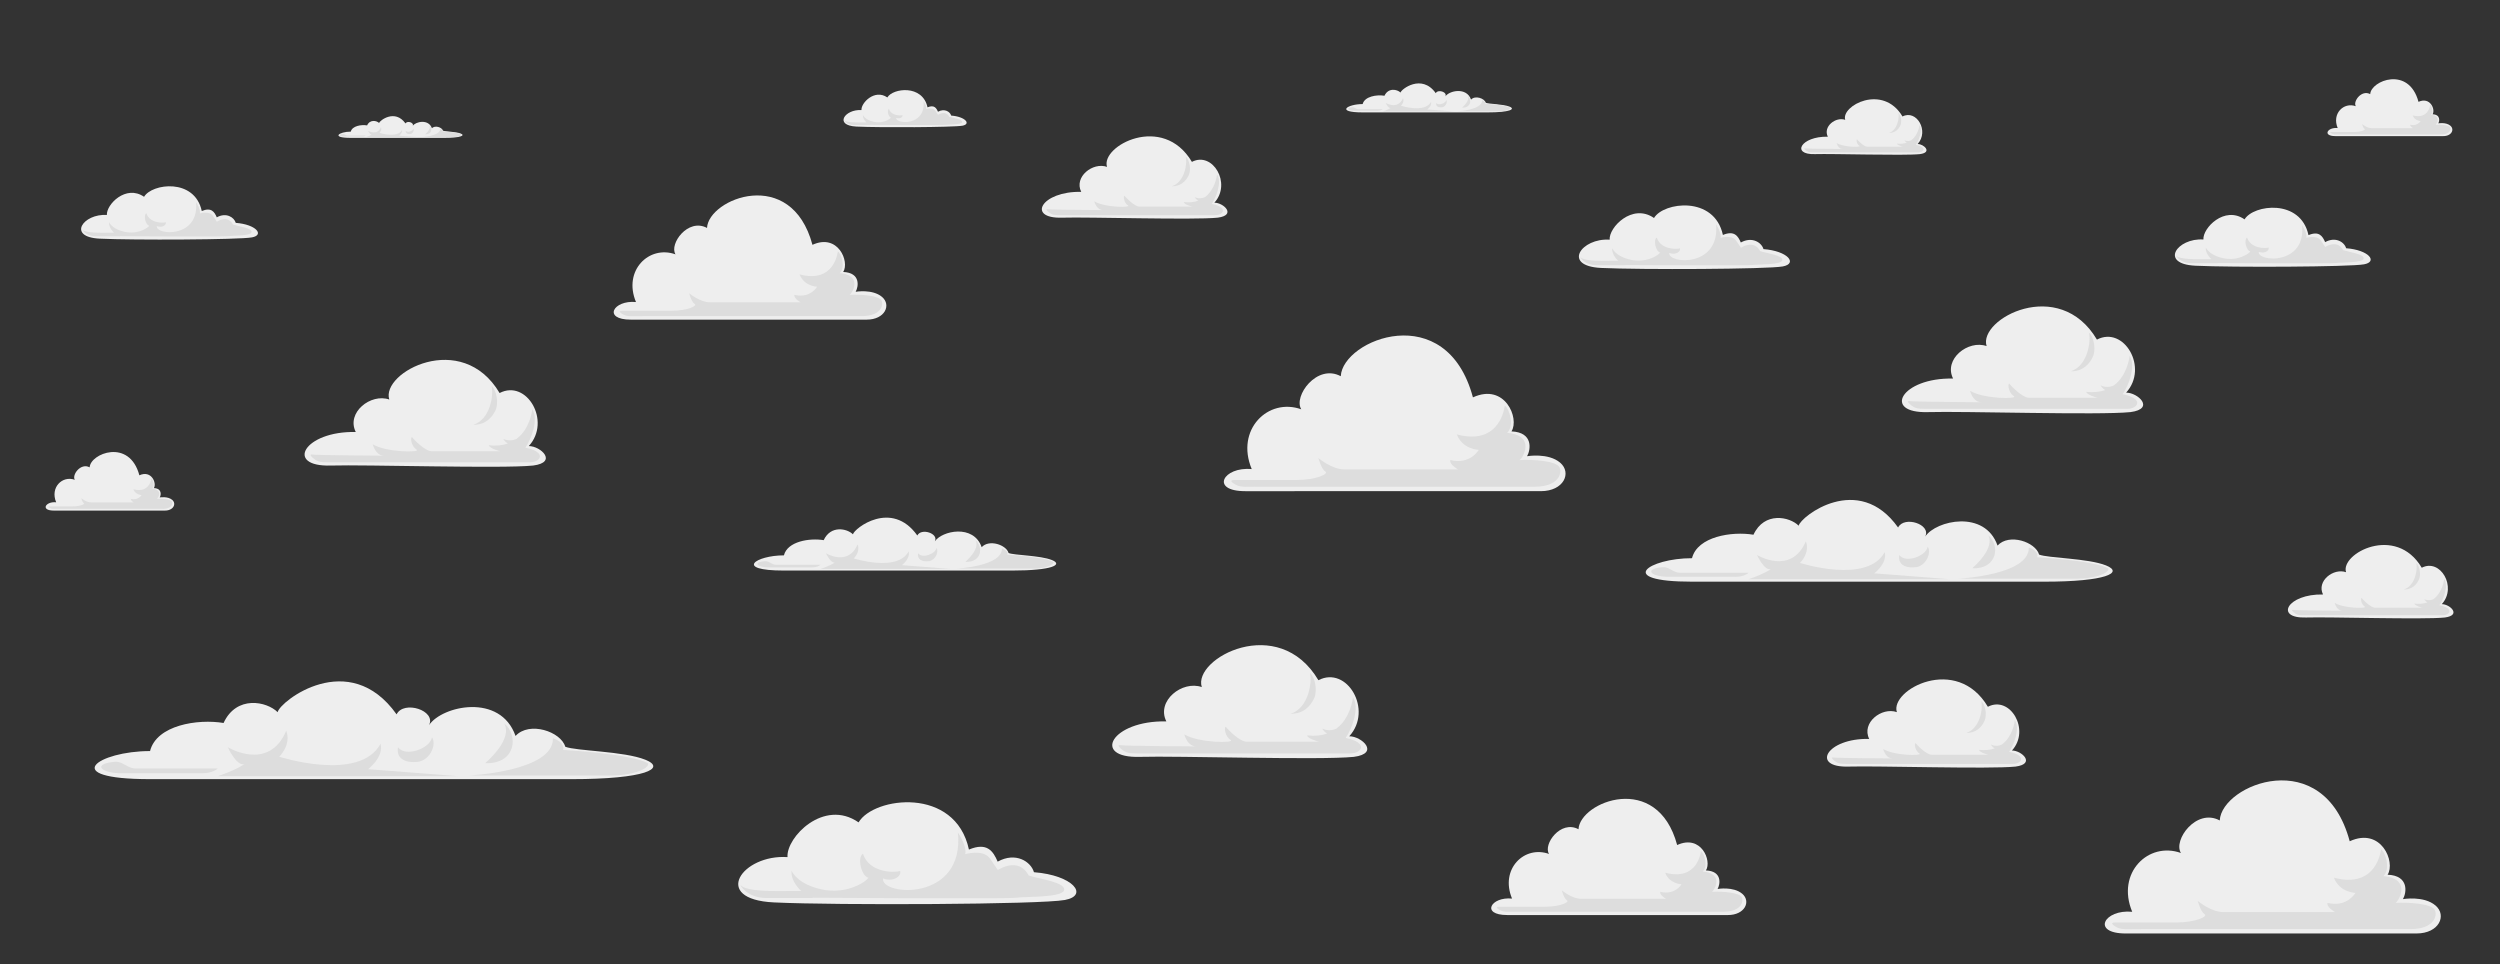 <?xml version="1.0" encoding="utf-8"?>
<!-- Generator: Adobe Illustrator 16.0.0, SVG Export Plug-In . SVG Version: 6.00 Build 0)  -->
<!DOCTYPE svg PUBLIC "-//W3C//DTD SVG 1.1//EN" "http://www.w3.org/Graphics/SVG/1.1/DTD/svg11.dtd">
<svg version="1.1" id="圖層_1" xmlns="http://www.w3.org/2000/svg" xmlns:xlink="http://www.w3.org/1999/xlink" x="0px" y="0px"
	 width="1200px" height="462.851px" viewBox="0 0 1200 462.851" enable-background="new 0 0 1200 462.851" xml:space="preserve">
<rect x="0" y="0" width="1200" height="462.851" fill="#333333" stroke="none"/>
<path fill="#EEEEEE" d="M158.82,223.463c-22.314,0.698-12.979-16.623,11.941-16.104c-4.673-9.351,7.268-18.701,16.095-15.585
	c-4.154-12.986,34.785-33.767,52.956-3.116c12.979-6.754,24.92,13.506,14.017,25.453c5.711,0,14.017,7.793,2.078,9.351
	C240.85,225.022,175.433,222.944,158.82,223.463z"/>
<g>
	<path fill="#DDDDDD" d="M227.239,203.878c5.68,0.125,8.962-3.409,10.605-6.946c1.64-3.537,0.504-9.601-1.895-11.621
		C237.084,189.48,235.317,201.351,227.239,203.878z"/>
	<path fill="#DDDDDD" d="M252.19,214.865c2.844-4.097,6.485-13.661,3.299-18.44c-0.077,0.998-1.188,9.446-7.517,14.218
		c-1.882,0.862-4.109,1.085-6.421-0.019c0,0,0.672,1.347,2.183,2.275c-2.476,0.864-5.461,1.231-9.065,0.828
		c0.228,1.479,5.121,2.846,5.576,2.846c-0.403,0-30.295,0-33.181,0c-2.926,0-8.414-5.532-9.328-6.813
		c-0.915,0.549-0.183,4.575,2.195,6.04c2.377,1.463-14.45,1.463-21.035-2.562c0.915,3.11,2.744,5.49,5.488,5.49
		c0,0-32.192-0.185-34.388-0.55c-2.195-0.364,0.146,1.573,0.146,1.573c2.157,1.889,3.506,2.159,7.28,2.159
		c3.775,0,91.413,0,96.807,0C259.623,221.91,262.658,217.029,252.19,214.865z"/>
</g>
<path fill="#EEEEEE" d="M925.536,197.81c-22.314,0.698-12.979-16.623,11.941-16.104c-4.673-9.351,7.268-18.701,16.095-15.585
	c-4.153-12.986,34.785-33.767,52.956-3.116c12.979-6.754,24.92,13.506,14.018,25.453c5.711,0,14.017,7.793,2.077,9.351
	C1007.566,199.368,942.149,197.29,925.536,197.81z"/>
<g>
	<path fill="#DDDDDD" d="M993.955,178.225c5.681,0.125,8.962-3.409,10.605-6.946c1.64-3.537,0.505-9.601-1.896-11.621
		C1003.801,163.826,1002.033,175.698,993.955,178.225z"/>
	<path fill="#DDDDDD" d="M1018.906,189.211c2.845-4.097,6.485-13.661,3.3-18.44c-0.078,0.998-1.189,9.446-7.518,14.218
		c-1.881,0.862-4.109,1.085-6.42-0.019c0,0,0.672,1.347,2.182,2.275c-2.475,0.864-5.461,1.231-9.064,0.828
		c0.228,1.479,5.121,2.846,5.575,2.846c-0.403,0-30.296,0-33.181,0c-2.926,0-8.414-5.532-9.328-6.813
		c-0.914,0.549-0.183,4.575,2.195,6.04c2.377,1.463-14.451,1.463-21.035-2.562c0.914,3.11,2.743,5.49,5.487,5.49
		c0,0-32.192-0.185-34.388-0.55c-2.195-0.364,0.146,1.573,0.146,1.573c2.156,1.889,3.506,2.159,7.279,2.159
		c3.775,0,91.414,0,96.808,0S1029.374,191.375,1018.906,189.211z"/>
</g>
<path fill="#EEEEEE" d="M871.158,73.975c-11.583,0.362-6.739-8.629,6.197-8.36c-2.426-4.853,3.774-9.706,8.355-8.089
	c-2.158-6.74,18.056-17.527,27.488-1.617c6.736-3.506,12.936,7.01,7.276,13.211c2.965,0,7.276,4.045,1.078,4.855
	C913.737,74.784,879.781,73.705,871.158,73.975z"/>
<g>
	<path fill="#DDDDDD" d="M906.672,63.807c2.949,0.065,4.652-1.77,5.504-3.605c0.852-1.836,0.263-4.984-0.984-6.032
		C911.782,56.333,910.866,62.497,906.672,63.807z"/>
	<path fill="#DDDDDD" d="M919.624,69.512c1.477-2.128,3.366-7.091,1.713-9.573c-0.041,0.518-0.617,4.903-3.903,7.379
		c-0.976,0.448-2.133,0.563-3.332-0.009c0,0,0.351,0.699,1.134,1.182c-1.285,0.447-2.836,0.638-4.705,0.429
		c0.117,0.768,2.657,1.476,2.894,1.476c-0.21,0-15.728,0-17.224,0c-1.52,0-4.367-2.871-4.844-3.536
		c-0.473,0.285-0.094,2.374,1.14,3.136c1.234,0.76-7.5,0.76-10.918-1.331c0.475,1.614,1.424,2.849,2.847,2.849
		c0,0-16.71-0.095-17.849-0.284c-1.139-0.19,0.075,0.817,0.075,0.817c1.119,0.98,1.818,1.121,3.78,1.121c1.958,0,47.45,0,50.249,0
		C923.481,73.168,925.058,70.635,919.624,69.512z"/>
</g>
<path fill="#EEEEEE" d="M509.797,104.483c-17.169,0.536-9.986-12.792,9.189-12.391c-3.596-7.196,5.593-14.391,12.384-11.992
	c-3.197-9.993,26.766-25.981,40.747-2.398c9.988-5.196,19.176,10.392,10.787,19.585c4.393,0,10.785,5.996,1.598,7.196
	C572.916,105.682,522.58,104.084,509.797,104.483z"/>
<g>
	<path fill="#DDDDDD" d="M562.441,89.413c4.371,0.097,6.897-2.624,8.159-5.345c1.263-2.722,0.39-7.387-1.455-8.942
		C570.018,78.334,568.659,87.47,562.441,89.413z"/>
	<path fill="#DDDDDD" d="M581.641,97.868c2.188-3.153,4.99-10.512,2.54-14.19c-0.061,0.769-0.916,7.269-5.785,10.94
		c-1.448,0.663-3.162,0.834-4.94-0.014c0,0,0.518,1.036,1.68,1.751c-1.904,0.664-4.202,0.947-6.975,0.636
		c0.174,1.14,3.938,2.19,4.29,2.19c-0.31,0-23.311,0-25.532,0c-2.25,0-6.473-4.257-7.177-5.242
		c-0.704,0.423-0.142,3.521,1.689,4.648c1.829,1.125-11.119,1.125-16.185-1.973c0.703,2.395,2.11,4.224,4.221,4.224
		c0,0-24.771-0.14-26.459-0.422c-1.689-0.28,0.112,1.211,0.112,1.211c1.659,1.454,2.696,1.661,5.602,1.661c2.904,0,70.339,0,74.49,0
		C587.361,103.288,589.695,99.532,581.641,97.868z"/>
</g>
<path fill="#EEEEEE" d="M547.215,363.293c-23.588,0.735-13.72-17.574,12.625-17.023c-4.94-9.887,7.684-19.772,17.014-16.476
	c-4.393-13.73,36.772-35.697,55.981-3.295c13.723-7.14,26.346,14.278,14.82,26.907c6.035,0,14.817,8.238,2.195,9.887
	C633.934,364.94,564.778,362.743,547.215,363.293z"/>
<g>
	<path fill="#DDDDDD" d="M619.543,342.588c6.005,0.133,9.477-3.604,11.21-7.344c1.734-3.741,0.535-10.148-2-12.284
		C629.951,327.367,628.085,339.918,619.543,342.588z"/>
	<path fill="#DDDDDD" d="M645.92,354.205c3.007-4.333,6.856-14.442,3.49-19.496c-0.083,1.056-1.259,9.985-7.948,15.03
		c-1.99,0.91-4.345,1.146-6.788-0.02c0,0,0.712,1.423,2.309,2.405c-2.617,0.912-5.773,1.302-9.583,0.875
		c0.239,1.565,5.411,3.008,5.895,3.008c-0.427,0-32.027,0-35.079,0c-3.091,0-8.893-5.847-9.859-7.202
		c-0.967,0.582-0.194,4.838,2.321,6.387c2.513,1.545-15.277,1.545-22.236-2.711c0.966,3.29,2.899,5.804,5.799,5.804
		c0,0-34.032-0.192-36.352-0.58c-2.321-0.385,0.154,1.664,0.154,1.664c2.28,1.997,3.705,2.282,7.697,2.282
		c3.989,0,96.638,0,102.34,0C653.779,361.652,656.986,356.491,645.92,354.205z"/>
</g>
<path fill="#EEEEEE" d="M887.363,367.961c-18.407,0.574-10.706-13.714,9.853-13.284c-3.855-7.715,5.995-15.429,13.276-12.856
	c-3.428-10.714,28.694-27.855,43.685-2.571c10.708-5.571,20.559,11.143,11.564,20.997c4.71,0,11.563,6.429,1.713,7.715
	C955.033,369.246,901.068,367.532,887.363,367.961z"/>
<g>
	<path fill="#DDDDDD" d="M943.804,351.805c4.686,0.104,7.395-2.813,8.747-5.731c1.354-2.919,0.418-7.919-1.561-9.585
		C951.926,339.927,950.469,349.721,943.804,351.805z"/>
	<path fill="#DDDDDD" d="M964.387,360.87c2.346-3.382,5.351-11.271,2.724-15.214c-0.065,0.823-0.982,7.792-6.203,11.729
		c-1.553,0.71-3.39,0.895-5.297-0.016c0,0,0.556,1.11,1.802,1.877c-2.042,0.712-4.505,1.017-7.478,0.684
		c0.187,1.221,4.222,2.347,4.6,2.347c-0.333,0-24.992,0-27.374,0c-2.412,0-6.939-4.563-7.693-5.62
		c-0.755,0.454-0.151,3.775,1.812,4.983c1.961,1.206-11.922,1.206-17.353-2.115c0.755,2.567,2.263,4.529,4.525,4.529
		c0,0-26.556-0.15-28.366-0.453c-1.812-0.3,0.12,1.299,0.12,1.299c1.778,1.559,2.892,1.781,6.007,1.781c3.111,0,75.41,0,79.859,0
		C970.52,366.681,973.022,362.654,964.387,360.87z"/>
</g>
<path fill="#EEEEEE" d="M1106.857,296.406c-15.312,0.479-8.907-11.41,8.197-11.055c-3.207-6.414,4.985-12.833,11.047-10.692
	c-2.851-8.915,23.872-23.176,36.343-2.141c8.909-4.636,17.104,9.27,9.62,17.469c3.921,0,9.619,5.349,1.426,6.419
	C1163.156,297.476,1118.26,296.048,1106.857,296.406z"/>
<g>
	<path fill="#DDDDDD" d="M1153.812,282.961c3.902,0.09,6.155-2.34,7.283-4.768c1.125-2.426,0.348-6.587-1.301-7.974
		C1160.572,273.082,1159.361,281.228,1153.812,282.961z"/>
	<path fill="#DDDDDD" d="M1170.94,290.502c1.949-2.812,4.45-9.375,2.264-12.654c-0.053,0.685-0.815,6.484-5.159,9.758
		c-1.292,0.591-2.82,0.742-4.407-0.014c0,0,0.462,0.923,1.497,1.563c-1.694,0.593-3.747,0.843-6.219,0.568
		c0.155,1.013,3.515,1.952,3.826,1.952c-0.277,0-20.792,0-22.773,0c-2.01,0-5.775-3.797-6.402-4.678
		c-0.63,0.378-0.125,3.14,1.506,4.147c1.632,1.004-9.917,1.004-14.436-1.759c0.627,2.134,1.885,3.767,3.766,3.767
		c0,0-22.098-0.125-23.603-0.377c-1.503-0.249,0.1,1.081,0.1,1.081c1.482,1.297,2.41,1.483,5,1.483c2.589,0,62.738,0,66.438,0
		C1176.039,295.341,1178.123,291.989,1170.94,290.502z"/>
</g>
<path fill="#EEEEEE" d="M47.895,114.556c-15.921-0.758-7.97-12.131,3.416-11.373c-0.38-4.927,9.108-14.782,17.837-8.719
	c3.794-6.443,24.289-9.097,27.704,6.824c4.555-1.896,6.074,0.379,7.211,3.033c4.536-2.518,8.349,0,9.108,2.653
	c9.868,0.757,13.84,5.835,7.768,6.973C114.866,115.083,63.833,115.314,47.895,114.556z"/>
<path fill="#DDDDDD" d="M111.862,107.799c-2.622-4.896-7.752-1.367-7.752-1.367s-0.228-0.342-1.938-2.846
	c-1.711-2.505-6.271-1.139-6.271-1.139s0.685-1.594-1.823-5.466c1.783,17.543-19.396,15.946-18.797,11.559
	c2.395,0.912,4.661-0.4,4.319-1.881c-1.368,0.456-7.753,0.57-9.348-4.327c-1.482,0.912-0.456,5.58,1.368,6.035
	c-0.436,0.64-1.391,1.277-2.629,1.875c-2.888,1.393-6.2,1.719-9.324,0.998c-3.18-0.734-6.026-2.163-7.353-4.632
	c-0.195,2.835,2.447,5.084,2.447,5.084s0,0-3.034,0c-3.035,0-11.159,0.294-12.333-1.662c0,0,1.468,3.422,6.754,3.422
	c5.285,0,11.059,0,11.059,0s0.211-0.024,0.568-0.065c6.907,0.046,48.492,0.306,50.896-0.007c2.621-0.342,11.742,0,12.083-1.936
	C121.096,109.508,114.712,108.71,111.862,107.799z"/>
<path fill="#EEEEEE" d="M411.125,60.759c-11.084-0.528-5.549-8.445,2.377-7.917c-0.264-3.432,6.342-10.292,12.418-6.069
	c2.642-4.486,16.909-6.334,19.286,4.75c3.171-1.32,4.228,0.264,5.021,2.111c3.159-1.752,5.813,0,6.342,1.847
	c6.87,0.528,9.635,4.062,5.408,4.854C457.748,61.125,422.221,61.286,411.125,60.759z"/>
<path fill="#DDDDDD" d="M455.656,56.056c-1.825-3.409-5.396-0.952-5.396-0.952s-0.159-0.238-1.35-1.983
	c-1.19-1.742-4.364-0.792-4.364-0.792s0.476-1.11-1.271-3.805c1.241,12.212-13.502,11.1-13.085,8.046
	c1.667,0.635,3.245-0.278,3.007-1.308c-0.953,0.317-5.396,0.396-6.509-3.013c-1.031,0.635-0.317,3.884,0.953,4.201
	c-0.303,0.445-0.968,0.89-1.83,1.306c-2.01,0.969-4.316,1.198-6.49,0.694c-2.215-0.512-4.197-1.507-5.119-3.226
	c-0.137,1.975,1.703,3.54,1.703,3.54s0,0-2.113,0s-7.768,0.204-8.585-1.157c0,0,1.022,2.383,4.702,2.383s7.699,0,7.699,0
	s0.147-0.018,0.396-0.045c4.808,0.032,33.758,0.212,35.431-0.005c1.825-0.239,8.174,0,8.412-1.349
	C462.085,57.244,457.641,56.69,455.656,56.056z"/>
<path fill="#EEEEEE" d="M1053.86,127.551c-17.632-0.838-8.827-13.434,3.78-12.593c-0.417-5.458,10.087-16.371,19.754-9.654
	c4.201-7.137,26.897-10.078,30.68,7.556c5.043-2.1,6.724,0.419,7.983,3.357c5.023-2.787,9.245,0,10.088,2.939
	c10.926,0.838,15.325,6.461,8.603,7.72C1128.021,128.135,1071.51,128.39,1053.86,127.551z"/>
<path fill="#DDDDDD" d="M1124.695,120.069c-2.903-5.42-8.583-1.512-8.583-1.512s-0.253-0.378-2.147-3.154
	c-1.895-2.772-6.943-1.261-6.943-1.261s0.757-1.765-2.021-6.052c1.976,19.427-21.48,17.658-20.814,12.8
	c2.651,1.009,5.162-0.443,4.783-2.082c-1.517,0.504-8.586,0.63-10.354-4.792c-1.64,1.008-0.502,6.178,1.516,6.683
	c-0.481,0.709-1.54,1.415-2.911,2.075c-3.2,1.544-6.863,1.906-10.324,1.105c-3.522-0.813-6.678-2.395-8.144-5.129
	c-0.217,3.142,2.71,5.63,2.71,5.63s0,0-3.36,0c-3.358,0-12.356,0.325-13.657-1.84c0,0,1.628,3.791,7.479,3.791
	c5.853,0,12.248,0,12.248,0s0.232-0.028,0.628-0.074c7.646,0.05,53.698,0.338,56.358-0.006c2.905-0.38,13.005,0,13.384-2.146
	C1134.921,121.961,1127.852,121.079,1124.695,120.069z"/>
<path fill="#EEEEEE" d="M302.808,153.434c-13.708,0-8.436-9.509,2.46-8.452c-6.327-15.142,6.326-27.466,18.98-22.889
	c-3.164-4.93,5.974-17.607,15.115-12.678c0.703-14.085,40.422-29.931,50.614,8.101c12.302-5.635,17.925,8.098,14.762,13.028
	c8.437,0.352,7.381,7.042,5.976,9.507c0,0,8.084-1.408,12.654,2.465c4.569,3.873,1.405,10.916-7.382,10.916
	C407.202,153.432,302.808,153.434,302.808,153.434z"/>
<path fill="#DDDDDD" d="M298.475,150.573c2.462,1.539,3.446,1.15,10.72,1.15s95.715,0,104.522,0c8.805,0,10.523-4.907,9.436-7.399
	c-1.088-2.494-10.418-3.116-15.238-2.804c2.133-2.138,5.287-9.502-4.82-10.438c2.799-2.647,0.933-9.189-0.933-10.437
	c0,0-1.4,15.577-18.348,11.061c2.177,5.764,8.396,5.919,8.396,5.919s-3.265,5.763-10.883,3.894
	c-0.468,1.712,2.954,3.583,2.954,3.583s-38.717,0-43.538,0c-4.82,0-9.952-4.362-9.952-4.362s1.088,4.206,2.644,5.139
	c1.555,0.937-3.575,3.273-11.039,3.273s-21.302,0-23.791,0C296.117,149.153,298.475,150.573,298.475,150.573z"/>
<path fill="#EEEEEE" d="M1020.424,448.072c-16.896,0-10.397-11.72,3.033-10.417c-7.799-18.664,7.796-33.853,23.393-28.211
	c-3.9-6.076,7.363-21.701,18.629-15.625c0.866-17.36,49.82-36.891,62.383,9.983c15.162-6.944,22.093,9.981,18.195,16.058
	c10.397,0.434,9.098,8.68,7.365,11.718c0,0,9.963-1.736,15.596,3.038c5.632,4.773,1.732,13.454-9.098,13.454
	C1149.091,448.07,1020.424,448.072,1020.424,448.072z"/>
<path fill="#DDDDDD" d="M1015.083,444.545c3.034,1.896,4.247,1.418,13.213,1.418s117.97,0,128.824,0
	c10.853,0,12.97-6.049,11.63-9.12c-1.342-3.074-12.842-3.841-18.781-3.457c2.629-2.634,6.516-11.711-5.94-12.864
	c3.45-3.263,1.15-11.326-1.149-12.863c0,0-1.725,19.199-22.613,13.633c2.683,7.104,10.348,7.295,10.348,7.295
	s-4.023,7.103-13.414,4.8c-0.576,2.11,3.642,4.415,3.642,4.415s-47.72,0-53.661,0s-12.266-5.375-12.266-5.375
	s1.342,5.183,3.259,6.333c1.917,1.154-4.407,4.034-13.605,4.034s-26.255,0-29.321,0
	C1012.178,442.795,1015.083,444.545,1015.083,444.545z"/>
<path fill="#EEEEEE" d="M1120.959,65.33c-6.276,0-3.864-4.354,1.129-3.87c-2.898-6.935,2.896-12.579,8.691-10.482
	c-1.449-2.257,2.736-8.063,6.921-5.805c0.322-6.45,18.512-13.707,23.18,3.708c5.632-2.58,8.21,3.709,6.759,5.967
	c3.865,0.161,3.382,3.225,2.739,4.354c0,0,3.701-0.646,5.794,1.128c2.092,1.774,0.644,5-3.381,5
	C1168.766,65.33,1120.959,65.33,1120.959,65.33z"/>
<path fill="#DDDDDD" d="M1118.976,64.019c1.128,0.706,1.578,0.528,4.908,0.528s43.832,0,47.866,0c4.032,0,4.818-2.248,4.32-3.39
	c-0.498-1.14-4.771-1.427-6.978-1.284c0.978-0.978,2.42-4.351-2.207-4.779c1.281-1.213,0.427-4.208-0.428-4.778
	c0,0-0.642,7.134-8.402,5.064c0.997,2.64,3.845,2.712,3.845,2.712s-1.494,2.638-4.984,1.782c-0.214,0.785,1.353,1.642,1.353,1.642
	s-17.73,0-19.936,0c-2.208,0-4.559-1.998-4.559-1.998s0.498,1.926,1.21,2.354c0.713,0.428-1.636,1.498-5.056,1.498
	c-3.417,0-9.754,0-10.892,0C1117.896,63.37,1118.976,64.019,1118.976,64.019z"/>
<path fill="#EEEEEE" d="M723.475,439.218c-12.822,0-7.895-8.895,2.307-7.904c-5.922-14.17,5.918-25.7,17.757-21.416
	c-2.96-4.613,5.591-16.473,14.141-11.859c0.658-13.181,37.82-28.005,47.357,7.575c11.506-5.27,16.773,7.58,13.809,12.192
	c7.896,0.327,6.909,6.588,5.597,8.895c0,0,7.562-1.316,11.837,2.307c4.274,3.623,1.315,10.216-6.907,10.216
	C821.147,439.218,723.475,439.218,723.475,439.218z"/>
<path fill="#DDDDDD" d="M719.423,436.541c2.305,1.444,3.225,1.081,10.027,1.081c6.804,0,89.552,0,97.794,0
	c8.238,0,9.845-4.593,8.827-6.928c-1.018-2.326-9.746-2.912-14.256-2.621c1.997-1.999,4.944-8.891-4.509-9.765
	c2.617-2.478,0.872-8.6-0.874-9.765c0,0-1.311,14.577-17.167,10.348c2.037,5.395,7.855,5.542,7.855,5.542s-3.053,5.388-10.184,3.64
	c-0.437,1.604,2.764,3.355,2.764,3.355s-36.225,0-40.729,0c-4.512,0-9.313-4.082-9.313-4.082s1.017,3.935,2.472,4.809
	c1.456,0.874-3.342,3.061-10.329,3.061c-6.981,0-19.928,0-22.252,0C717.218,435.216,719.423,436.541,719.423,436.541z"/>
<path fill="#EEEEEE" d="M25.793,245.079c-6.465,0-3.979-4.482,1.16-3.985c-2.984-7.141,2.983-12.951,8.951-10.793
	c-1.492-2.326,2.817-8.304,7.126-5.978c0.332-6.642,19.06-14.113,23.867,3.819c5.801-2.657,8.453,3.818,6.961,6.144
	c3.978,0.165,3.481,3.319,2.818,4.482c0,0,3.813-0.662,5.968,1.163s0.663,5.147-3.481,5.147
	C75.019,245.079,25.793,245.079,25.793,245.079z"/>
<path fill="#DDDDDD" d="M23.75,243.73c1.16,0.726,1.625,0.541,5.055,0.541s45.134,0,49.286,0c4.151,0,4.962-2.313,4.449-3.487
	c-0.514-1.176-4.913-1.469-7.186-1.321c1.007-1.009,2.493-4.481-2.272-4.923c1.32-1.249,0.441-4.334-0.439-4.921
	c0,0-0.66,7.345-8.652,5.215c1.026,2.717,3.958,2.791,3.958,2.791s-1.54,2.717-5.132,1.838c-0.22,0.807,1.393,1.688,1.393,1.688
	s-18.257,0-20.53,0c-2.272,0-4.692-2.056-4.692-2.056s0.513,1.983,1.246,2.424c0.733,0.44-1.687,1.541-5.206,1.541
	c-3.52,0-10.046,0-11.219,0C22.637,243.06,23.75,243.73,23.75,243.73z"/>
<path fill="#EEEEEE" d="M597.749,235.761c-17.182,0-10.574-11.916,3.083-10.591c-7.93-18.98,7.93-34.429,23.791-28.689
	c-3.966-6.181,7.489-22.069,18.944-15.89c0.879-17.654,50.662-37.516,63.438,10.15c15.421-7.061,22.469,10.152,18.505,16.33
	c10.573,0.442,9.252,8.829,7.488,11.918c0,0,10.135-1.767,15.861,3.087c5.727,4.856,1.764,13.685-9.25,13.685
	C728.594,235.761,597.749,235.761,597.749,235.761z"/>
<path fill="#DDDDDD" d="M592.317,232.176c3.086,1.929,4.319,1.442,13.437,1.442c9.118,0,119.969,0,131.006,0
	c11.034,0,13.189-6.152,11.827-9.277c-1.363-3.122-13.058-3.903-19.099-3.512c2.674-2.68,6.627-11.907-6.042-13.081
	c3.507-3.319,1.168-11.521-1.169-13.082c0,0-1.755,19.524-22.996,13.86c2.728,7.225,10.521,7.42,10.521,7.42
	s-4.089,7.222-13.641,4.882c-0.586,2.146,3.703,4.49,3.703,4.49s-48.525,0-54.567,0c-6.041,0-12.472-5.467-12.472-5.467
	s1.361,5.271,3.312,6.441c1.95,1.173-4.48,4.101-13.838,4.101c-9.354,0-26.699,0-29.818,0
	C589.362,230.394,592.317,232.176,592.317,232.176z"/>
<path fill="#EEEEEE" d="M213.322,66.176c-4.841,0-35.04,0-44.953,0c-9.913,0-5.534-2.994,0-2.994
	c0.69-2.763,5.072-3.454,7.838-2.993c1.384-2.994,4.61-2.302,5.763-1.151c0.231-1.15,7.607-6.907,12.679,0.23
	c0.76-1.528,4.248-0.414,3.459,1.151c1.382-2.071,7.607-3.453,9.22,1.151c1.469-1.602,4.842-0.461,5.303,1.151
	c1.153,0.461,6.224,0.461,8.53,1.381C223.466,65.025,221.161,66.176,213.322,66.176z"/>
<g>
	<path fill="#DDDDDD" d="M221.473,64.51c0.042,0.663-1.948,1.283-3.939,1.283s-15.258,0-15.258,0s9.121-0.414,9.04-3.975
		c1.368,0.456,1.078,1.242,1.078,1.242S219.814,63.476,221.473,64.51z"/>
	<path fill="#DDDDDD" d="M206.133,60.246c1.533,1.242,1.243,4.348-2.032,4.224C205.719,63.02,206.754,61.405,206.133,60.246"/>
	<path fill="#DDDDDD" d="M194.804,62.774c0.798,1.116,3.459,0.107,3.619-1.063c0.479,0.639-0.053,2.286-1.384,2.604
		C195.442,64.528,194.591,63.89,194.804,62.774z"/>
	<path fill="#DDDDDD" d="M201.188,65.856h-25.594c0,0,1.916-0.638,2.82-1.276c-0.852,0.213-1.755-1.807-1.755-1.807
		s4.363,2.657,6.225-1.753c0.586,1.487-0.746,2.764-0.746,2.764s8.567,2.763,10.803-1.381c0.373,1.434-1.332,2.709-1.332,2.709
		L201.188,65.856z"/>
	<path fill="#DDDDDD" d="M164.61,64.327c0.864-0.073,1.328,0.712,2.247,0.712s8.728,0,8.728,0s-0.51,0.511-1.633,0.511
		c-1.124,0-6.228,0-8.576,0C163.027,65.551,162.212,64.531,164.61,64.327z"/>
</g>
<path fill="#EEEEEE" d="M485.813,273.866c-11.797,0-85.383,0-109.537,0c-24.155,0-13.482-7.293,0-7.293
	c1.685-6.732,12.357-8.417,19.098-7.295c3.372-7.291,11.235-5.608,14.044-2.803c0.562-2.805,18.536-16.831,30.895,0.563
	c1.852-3.729,10.348-1.012,8.426,2.804c3.37-5.049,18.536-8.416,22.468,2.805c3.58-3.906,11.797-1.124,12.919,2.802
	c2.809,1.125,15.166,1.125,20.785,3.367C510.528,271.058,504.911,273.866,485.813,273.866z"/>
<g>
	<path fill="#DDDDDD" d="M505.673,269.806c0.101,1.617-4.748,3.129-9.597,3.129c-4.852,0-37.179,0-37.179,0
		s22.225-1.007,22.023-9.685c3.333,1.109,2.627,3.026,2.627,3.026S501.632,267.285,505.673,269.806z"/>
	<path fill="#DDDDDD" d="M468.293,259.415c3.738,3.027,3.03,10.598-4.95,10.295C467.282,266.176,469.808,262.24,468.293,259.415"/>
	<path fill="#DDDDDD" d="M440.688,265.575c1.945,2.722,8.429,0.259,8.817-2.588c1.167,1.554-0.13,5.569-3.372,6.347
		C442.244,269.85,440.17,268.297,440.688,265.575z"/>
	<path fill="#DDDDDD" d="M456.248,273.087h-62.367c0,0,4.667-1.553,6.872-3.109c-2.074,0.518-4.279-4.402-4.279-4.402
		s10.631,6.478,15.17-4.271c1.427,3.627-1.815,6.735-1.815,6.735s20.874,6.732,26.322-3.366c0.907,3.493-3.242,6.604-3.242,6.604
		L456.248,273.087z"/>
	<path fill="#DDDDDD" d="M367.116,269.363c2.106-0.181,3.234,1.737,5.473,1.737c2.237,0,21.269,0,21.269,0s-1.243,1.241-3.979,1.241
		s-15.175,0-20.897,0C363.261,272.341,361.271,269.855,367.116,269.363z"/>
</g>
<path fill="#EEEEEE" d="M981.377,279.204c-18.225,0-131.896,0-169.213,0c-37.314,0-20.826-11.269,0-11.269
	c2.604-10.4,19.09-13,29.503-11.269c5.209-11.267,17.356-8.664,21.694-4.332c0.871-4.333,28.637-25.999,47.728,0.868
	c2.859-5.755,15.984-1.562,13.019,4.332c5.203-7.799,28.633-12.998,34.711,4.335c5.528-6.032,18.223-1.734,19.955,4.33
	c4.341,1.735,23.429,1.735,32.107,5.2C1019.557,274.866,1010.881,279.204,981.377,279.204z"/>
<g>
	<path fill="#DDDDDD" d="M1012.059,272.93c0.153,2.502-7.336,4.836-14.826,4.836c-7.492,0-57.433,0-57.433,0
		s34.334-1.559,34.023-14.962c5.149,1.713,4.057,4.676,4.057,4.676S1005.815,269.037,1012.059,272.93z"/>
	<path fill="#DDDDDD" d="M954.313,256.881c5.774,4.678,4.682,16.37-7.647,15.902C952.751,267.323,956.654,261.244,954.313,256.881"
		/>
	<path fill="#DDDDDD" d="M911.671,266.396c3.005,4.205,13.019,0.4,13.619-3.999c1.803,2.4-0.198,8.604-5.206,9.803
		C914.074,272.998,910.869,270.601,911.671,266.396z"/>
	<path fill="#DDDDDD" d="M935.705,278.002h-96.343c0,0,7.207-2.4,10.616-4.805c-3.207,0.799-6.61-6.802-6.61-6.802
		s16.423,10.004,23.436-6.6C869.006,265.402,864,270.2,864,270.2s32.246,10.399,40.659-5.201c1.402,5.398-5.008,10.203-5.008,10.203
		L935.705,278.002z"/>
	<path fill="#DDDDDD" d="M798.017,272.244c3.255-0.277,4.995,2.687,8.453,2.687c3.456,0,32.854,0,32.854,0s-1.92,1.918-6.146,1.918
		c-4.228,0-23.441,0-32.281,0C792.061,276.85,788.984,273.01,798.017,272.244z"/>
</g>
<path fill="#EEEEEE" d="M274.449,373.99c-21.803,0-157.788,0-202.43,0c-44.64,0-24.915-13.48,0-13.48
	c3.114-12.442,22.837-15.552,35.294-13.48c6.231-13.479,20.764-10.365,25.953-5.183c1.042-5.184,34.258-31.103,57.097,1.038
	c3.421-6.884,19.122-1.867,15.574,5.183c6.225-9.329,34.254-15.55,41.524,5.187c6.614-7.217,21.8-2.075,23.872,5.18
	c5.193,2.076,28.028,2.076,38.41,6.221C320.123,368.801,309.744,373.99,274.449,373.99z"/>
<g>
	<path fill="#DDDDDD" d="M311.153,366.485c0.184,2.993-8.775,5.785-17.736,5.785c-8.963,0-68.707,0-68.707,0
		s41.074-1.864,40.702-17.899c6.16,2.05,4.854,5.594,4.854,5.594S303.684,361.827,311.153,366.485z"/>
	<path fill="#DDDDDD" d="M242.073,347.285c6.907,5.596,5.601,19.583-9.149,19.023C240.203,359.778,244.873,352.505,242.073,347.285"
		/>
	<path fill="#DDDDDD" d="M191.059,358.667c3.595,5.031,15.574,0.479,16.292-4.784c2.157,2.872-0.236,10.293-6.228,11.728
		C193.934,366.566,190.1,363.698,191.059,358.667z"/>
	<path fill="#DDDDDD" d="M219.811,372.552H104.556c0,0,8.621-2.871,12.7-5.747c-3.837,0.955-7.908-8.138-7.908-8.138
		s19.646,11.968,28.036-7.895c2.635,6.705-3.354,12.446-3.354,12.446s38.576,12.441,48.642-6.222
		c1.677,6.458-5.991,12.206-5.991,12.206L219.811,372.552z"/>
	<path fill="#DDDDDD" d="M55.094,365.664c3.894-0.332,5.976,3.214,10.112,3.214c4.135,0,39.304,0,39.304,0s-2.297,2.295-7.353,2.295
		c-5.058,0-28.044,0-38.618,0C47.968,371.174,44.289,366.58,55.094,365.664z"/>
</g>
<path fill="#EEEEEE" d="M768.559,128.615c-19.004-0.904-9.513-14.478,4.076-13.573c-0.451-5.882,10.873-17.645,21.289-10.405
	c4.53-7.691,28.988-10.859,33.065,8.144c5.437-2.263,7.248,0.452,8.607,3.62c5.413-3.006,9.965,0,10.871,3.166
	c11.777,0.904,16.519,6.964,9.271,8.32C848.489,129.244,787.582,129.52,768.559,128.615z"/>
<path fill="#DDDDDD" d="M844.905,120.552c-3.131-5.843-9.252-1.631-9.252-1.631s-0.272-0.407-2.314-3.398
	c-2.042-2.988-7.483-1.359-7.483-1.359s0.816-1.902-2.178-6.521c2.129,20.938-23.149,19.031-22.434,13.795
	c2.857,1.087,5.564-0.478,5.154-2.244c-1.633,0.543-9.253,0.68-11.158-5.165c-1.768,1.088-0.544,6.66,1.633,7.203
	c-0.52,0.762-1.66,1.523-3.138,2.237c-3.448,1.662-7.399,2.052-11.127,1.19c-3.797-0.877-7.194-2.584-8.777-5.529
	c-0.234,3.386,2.921,6.068,2.921,6.068s0,0-3.621,0c-3.62,0-13.318,0.35-14.719-1.984c0,0,1.751,4.084,8.061,4.084
	c6.307,0,13.199,0,13.199,0s0.251-0.029,0.678-0.079c8.243,0.056,57.875,0.365,60.744-0.008c3.13-0.406,14.014,0,14.421-2.309
	C855.925,122.589,848.306,121.638,844.905,120.552z"/>
<path fill="#EEEEEE" d="M371.476,433.159c-30.447-1.449-15.24-23.195,6.531-21.747c-0.723-9.423,17.42-28.269,34.108-16.67
	c7.258-12.323,46.443-17.398,52.975,13.047c8.71-3.625,11.612,0.725,13.791,5.8c8.672-4.815,15.965,0,17.417,5.072
	c18.869,1.449,26.465,11.157,14.853,13.33C499.536,434.168,401.955,434.61,371.476,433.159z"/>
<path fill="#DDDDDD" d="M493.794,420.241c-5.016-9.36-14.823-2.612-14.823-2.612s-0.437-0.652-3.708-5.445
	c-3.271-4.787-11.989-2.178-11.989-2.178s1.308-3.048-3.489-10.448c3.411,33.545-37.089,30.49-35.942,22.102
	c4.578,1.741,8.915-0.766,8.258-3.596c-2.616,0.87-14.824,1.089-17.877-8.275c-2.832,1.743-0.871,10.671,2.616,11.541
	c-0.833,1.22-2.66,2.44-5.027,3.584c-5.525,2.663-11.855,3.287-17.827,1.907c-6.083-1.404-11.526-4.14-14.063-8.858
	c-0.375,5.425,4.68,9.723,4.68,9.723s0,0-5.801,0c-5.8,0-21.338,0.56-23.582-3.18c0,0,2.805,6.543,12.914,6.543
	c10.104,0,21.147,0,21.147,0s0.402-0.047,1.086-0.127c13.207,0.09,92.723,0.586,97.32-0.012c5.015-0.651,22.452,0,23.104-3.699
	C511.449,423.505,499.242,421.982,493.794,420.241z"/>
<path fill="#EEEEEE" d="M714.11,53.952c-6.466,0-46.796,0-60.034,0s-7.39-3.999,0-3.999c0.922-3.689,6.772-4.61,10.467-3.998
	c1.847-3.997,6.158-3.074,7.697-1.536c0.308-1.538,10.16-9.225,16.932,0.308c1.016-2.043,5.673-0.554,4.62,1.537
	c1.846-2.767,10.157-4.612,12.313,1.538c1.963-2.141,6.467-0.616,7.08,1.536c1.539,0.615,8.313,0.615,11.394,1.845
	C727.657,52.413,724.579,53.952,714.11,53.952z"/>
<g>
	<path fill="#DDDDDD" d="M724.995,51.727c0.056,0.887-2.602,1.715-5.259,1.715c-2.66,0-20.379,0-20.379,0s12.182-0.552,12.072-5.308
		c1.827,0.607,1.439,1.659,1.439,1.659S722.78,50.345,724.995,51.727z"/>
	<path fill="#DDDDDD" d="M704.51,46.032c2.047,1.658,1.659,5.807-2.716,5.643C703.953,49.738,705.339,47.58,704.51,46.032"/>
	<path fill="#DDDDDD" d="M689.378,49.408c1.066,1.491,4.62,0.142,4.833-1.419c0.642,0.852-0.071,3.054-1.847,3.479
		C690.23,51.751,689.094,50.9,689.378,49.408z"/>
	<path fill="#DDDDDD" d="M697.906,53.527h-34.183c0,0,2.559-0.853,3.768-1.705c-1.137,0.283-2.346-2.414-2.346-2.414
		s5.828,3.55,8.315-2.34c0.781,1.987-0.996,3.689-0.996,3.689s11.443,3.69,14.428-1.844c0.497,1.916-1.776,3.62-1.776,3.62
		L697.906,53.527z"/>
	<path fill="#DDDDDD" d="M649.055,51.484c1.155-0.1,1.773,0.953,2.999,0.953c1.228,0,11.658,0,11.658,0s-0.682,0.681-2.182,0.681
		s-8.317,0-11.453,0S645.851,51.755,649.055,51.484z"/>
</g>
</svg>
